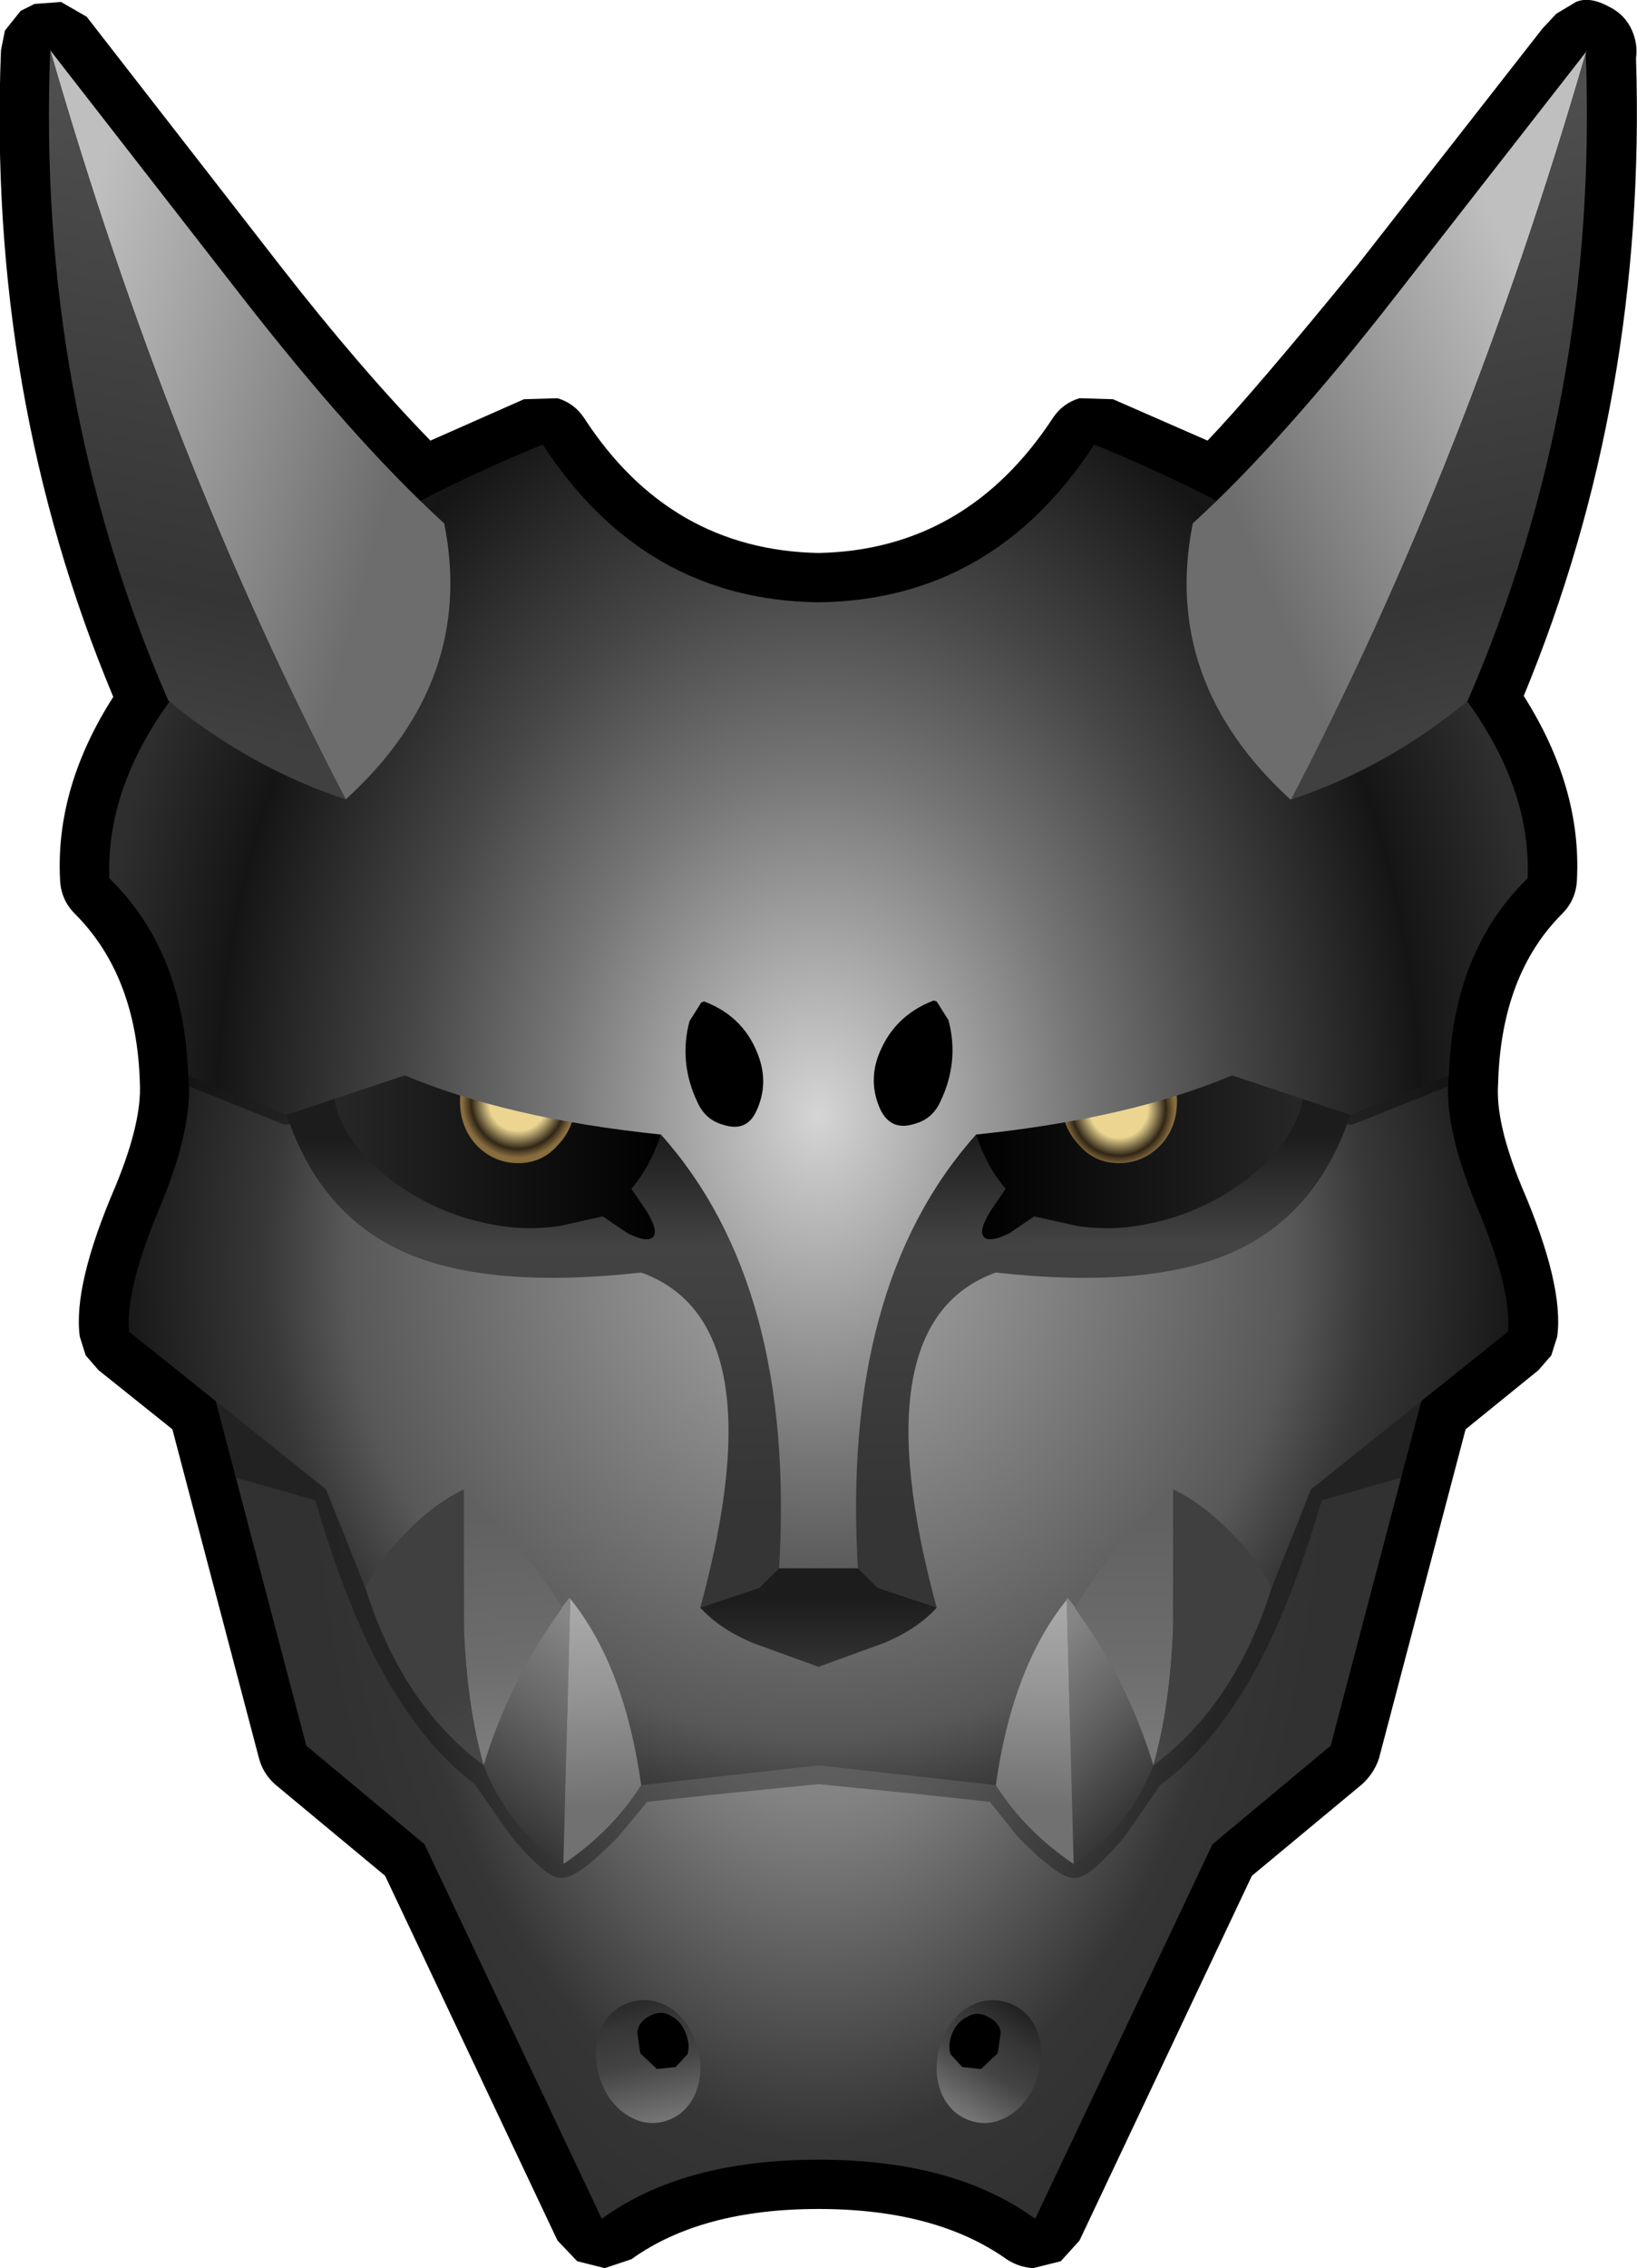 <?xml version="1.0" encoding="UTF-8" standalone="no"?>
<svg xmlns:xlink="http://www.w3.org/1999/xlink" height="115.05px" width="83.1px" xmlns="http://www.w3.org/2000/svg">
  <g transform="matrix(1.0, 0.0, 0.0, 1.0, 41.55, 56.55)">
    <path d="M41.5 -53.6 Q42.05 -36.35 35.8 -21.25 38.75 -16.6 38.5 -11.9 38.45 -10.9 37.75 -10.2 34.65 -7.1 34.5 -1.6 34.35 0.4 35.7 3.65 37.85 8.65 37.5 11.25 L37.2 12.2 36.55 12.95 32.85 15.95 28.45 32.65 Q28.2 33.4 27.6 33.95 L22.0 38.6 13.25 57.1 12.3 58.15 10.9 58.5 Q10.15 58.45 9.55 58.05 5.95 55.5 0.0 55.5 -5.95 55.5 -9.5 58.05 L-10.85 58.5 -12.25 58.15 -13.25 57.1 -22.0 38.6 -27.6 33.95 Q-28.2 33.4 -28.4 32.65 L-32.8 15.95 -36.55 12.95 -37.2 12.2 -37.5 11.25 Q-37.85 8.65 -35.7 3.65 -34.35 0.4 -34.45 -1.6 -34.6 -7.05 -37.75 -10.2 -38.45 -10.9 -38.5 -11.9 -38.75 -16.6 -35.8 -21.2 -42.2 -36.5 -41.5 -54.0 L-41.3 -55.0 -40.5 -56.0 -39.8 -56.35 -38.45 -56.45 -37.15 -55.7 -27.35 -43.1 Q-23.3 -37.9 -19.7 -34.2 L-14.95 -36.3 -13.25 -36.35 Q-12.4 -36.1 -11.9 -35.35 -7.55 -28.65 0.0 -28.5 7.5 -28.65 11.9 -35.35 12.4 -36.1 13.25 -36.35 L14.95 -36.3 19.75 -34.2 Q22.05 -36.6 27.4 -43.15 L36.75 -55.1 37.45 -55.85 38.45 -56.45 Q39.15 -56.75 40.15 -56.2 40.95 -55.8 41.3 -55.0 41.6 -54.3 41.5 -53.6" fill="#000000" fill-rule="evenodd" stroke="none"/>
    <path d="M0.0 13.0 L31.0 13.0 26.0 32.0 20.0 37.0 11.0 56.0 Q6.9 53.0 0.0 53.0 -6.9 53.0 -11.0 56.0 L-20.0 37.0 -26.0 32.0 -31.0 13.0 0.0 13.0" fill="url(#gradient0)" fill-rule="evenodd" stroke="none"/>
    <path d="M11.05 46.35 Q11.5 47.45 11.15 48.7 10.8 49.95 9.85 50.65 8.85 51.35 7.8 51.05 6.75 50.75 6.25 49.65 5.8 48.55 6.15 47.3 6.5 46.05 7.45 45.35 8.45 44.7 9.5 45.0 10.55 45.3 11.05 46.35" fill="url(#gradient1)" fill-rule="evenodd" stroke="none"/>
    <path d="M-11.05 46.35 Q-10.55 45.3 -9.5 45.0 -8.45 44.7 -7.45 45.35 -6.5 46.05 -6.15 47.3 -5.8 48.55 -6.25 49.65 -6.75 50.75 -7.8 51.05 -8.85 51.35 -9.85 50.65 -10.8 49.95 -11.15 48.7 -11.5 47.45 -11.05 46.35" fill="url(#gradient2)" fill-rule="evenodd" stroke="none"/>
    <path d="M9.25 46.55 L9.1 47.6 8.25 48.4 7.3 48.3 6.7 47.65 Q6.55 47.15 6.8 46.55 7.05 46.0 7.55 45.75 8.05 45.45 8.6 45.75 9.2 46.05 9.25 46.55 M-7.5 45.7 Q-7.0 45.95 -6.75 46.55 -6.5 47.15 -6.65 47.65 L-7.25 48.3 -8.2 48.4 -9.05 47.6 -9.2 46.55 Q-9.15 46.0 -8.55 45.7 -8.0 45.4 -7.5 45.7" fill="#000000" fill-rule="evenodd" stroke="none"/>
    <path d="M31.0 14.0 L31.0 18.0 25.55 19.55 Q23.9 25.1 22.1 28.3 19.95 32.1 17.35 34.0 L15.55 36.6 Q13.7 38.8 13.0 38.7 12.25 38.8 10.1 36.6 L8.7 34.85 5.5 34.5 0.0 33.95 -5.5 34.5 -8.7 34.85 -10.15 36.6 Q-12.3 38.8 -13.05 38.7 -13.75 38.8 -15.6 36.6 L-17.45 33.95 Q-20.0 32.05 -22.1 28.3 -23.9 25.1 -25.55 19.55 L-31.0 18.0 -31.0 14.0 -24.0 15.0 -24.0 20.0 -24.4 19.9 Q-22.9 24.85 -21.25 27.8 -19.85 30.35 -18.2 32.0 L-18.15 31.75 -17.85 31.55 -17.45 31.55 -17.2 31.85 -16.65 33.3 -15.3 34.05 -15.0 34.35 -15.05 34.7 -15.3 35.0 -15.6 35.0 -14.85 35.95 -13.05 37.7 Q-12.6 37.6 -10.85 35.9 L-10.1 35.0 -10.5 35.0 -10.85 34.85 -11.0 34.5 -10.85 34.15 -10.5 34.0 -9.3 33.9 -8.7 33.0 -8.4 32.75 -8.0 32.85 -7.8 33.15 -7.85 33.55 -7.95 33.75 -5.6 33.5 0.0 32.95 5.6 33.5 8.0 33.75 7.85 33.55 7.8 33.15 8.0 32.85 8.4 32.75 8.7 33.0 9.3 33.9 10.5 34.0 10.85 34.15 11.0 34.5 10.85 34.85 10.5 35.0 10.05 35.0 10.8 35.9 Q12.55 37.6 13.0 37.7 L14.8 35.95 15.55 35.0 15.3 35.0 15.05 34.7 15.0 34.35 15.3 34.05 16.55 33.35 17.15 31.8 17.4 31.5 17.8 31.5 18.1 31.7 18.15 32.0 Q19.8 30.4 21.25 27.8 22.9 24.85 24.4 19.9 L24.0 20.0 24.0 15.0 31.0 14.0" fill="#000000" fill-opacity="0.302" fill-rule="evenodd" stroke="none"/>
    <path d="M0.0 -2.0 L32.0 -2.0 Q31.7 0.5 33.4 4.6 35.2 8.85 35.0 11.0 L25.0 19.0 23.0 24.0 9.0 34.0 0.0 33.0 -9.0 34.0 -23.0 24.0 -25.0 19.0 -35.0 11.0 Q-35.2 8.85 -33.4 4.6 -31.7 0.5 -32.0 -2.0 L0.0 -2.0" fill="url(#gradient3)" fill-rule="evenodd" stroke="none"/>
    <path d="M27.0 0.0 L32.0 -2.0 M-27.0 0.0 L-32.0 -2.0" fill="none" stroke="#000000" stroke-linecap="round" stroke-linejoin="round" stroke-opacity="0.4" stroke-width="1.0"/>
    <path d="M6.0 25.0 Q5.0 26.1 3.3 26.8 L0.0 28.0 -3.3 26.8 Q-5.0 26.1 -6.0 25.0 L-1.0 22.0 0.0 22.0 1.0 22.0 6.0 25.0" fill="url(#gradient4)" fill-rule="evenodd" stroke="none"/>
    <path d="M0.0 -7.0 L27.0 -7.0 27.0 0.0 Q25.3 5.1 20.95 7.0 16.7 8.85 9.0 8.0 2.05 10.5 6.0 25.0 L3.0 24.0 2.0 23.0 0.0 23.0 -2.0 23.0 -3.0 24.0 -6.0 25.0 Q-2.05 10.5 -9.0 8.0 -16.7 8.85 -20.95 7.0 -25.3 5.1 -27.0 0.0 L-27.0 -7.0 0.0 -7.0" fill="url(#gradient5)" fill-rule="evenodd" stroke="none"/>
    <path d="M24.7 -2.0 Q24.75 0.85 21.95 3.1 19.4 5.15 16.05 5.65 14.7 5.85 13.2 5.65 L10.95 5.15 9.7 6.0 Q8.7 6.5 8.4 6.2 8.1 5.9 8.75 4.85 L9.5 3.75 Q8.55 2.65 8.0 1.0 L20.4 -3.3 24.7 -2.0" fill="url(#gradient6)" fill-rule="evenodd" stroke="none"/>
    <path d="M-24.7 -2.0 L-20.4 -3.3 -8.0 1.0 Q-8.55 2.65 -9.5 3.75 L-8.75 4.85 Q-8.1 5.9 -8.4 6.2 -8.7 6.5 -9.7 6.0 L-10.95 5.15 -13.2 5.65 Q-14.7 5.85 -16.05 5.65 -19.4 5.15 -21.95 3.1 -24.75 0.85 -24.7 -2.0" fill="url(#gradient7)" fill-rule="evenodd" stroke="none"/>
    <path d="M15.25 -3.8 Q16.5 -3.8 17.4 -2.9 18.2 -1.95 18.2 -0.7 18.2 0.6 17.4 1.5 16.5 2.45 15.25 2.45 14.0 2.45 13.2 1.5 12.35 0.6 12.35 -0.7 12.35 -1.95 13.2 -2.9 14.0 -3.8 15.25 -3.8" fill="url(#gradient8)" fill-rule="evenodd" stroke="none"/>
    <path d="M-12.35 -0.7 Q-12.35 0.6 -13.2 1.5 -14.0 2.45 -15.25 2.45 -16.5 2.45 -17.4 1.5 -18.2 0.6 -18.2 -0.7 -18.2 -1.95 -17.4 -2.9 -16.5 -3.8 -15.25 -3.8 -14.0 -3.8 -13.2 -2.9 -12.35 -1.95 -12.35 -0.7" fill="url(#gradient9)" fill-rule="evenodd" stroke="none"/>
    <path d="M14.0 -34.0 Q25.9 -29.15 31.55 -22.7 36.2 -17.4 36.0 -12.0 32.2 -8.3 32.0 -2.0 L27.0 0.0 21.0 -2.0 Q15.75 0.2 8.0 1.0 1.15 8.65 2.0 23.0 L0.0 23.0 -2.0 23.0 Q-1.15 8.65 -8.0 1.0 -15.75 0.2 -21.0 -2.0 L-27.0 0.0 -32.0 -2.0 Q-32.2 -8.3 -36.0 -12.0 -36.2 -17.4 -31.55 -22.7 -25.9 -29.15 -14.0 -34.0 -8.85 -26.1 0.0 -26.0 8.85 -26.1 14.0 -34.0" fill="url(#gradient10)" fill-rule="evenodd" stroke="none"/>
    <path d="M3.0 -2.9 Q3.75 -5.0 5.85 -5.8 L6.0 -5.75 6.6 -4.8 Q7.15 -2.7 6.2 -0.7 5.8 0.2 4.9 0.45 3.7 0.85 3.15 -0.25 2.55 -1.55 3.0 -2.9 M-3.0 -2.85 Q-2.55 -1.5 -3.15 -0.2 -3.65 0.9 -4.85 0.5 -5.75 0.25 -6.15 -0.65 -7.1 -2.65 -6.55 -4.75 L-5.95 -5.7 -5.8 -5.75 Q-3.7 -4.95 -3.0 -2.85" fill="#000000" fill-rule="evenodd" stroke="none"/>
    <path d="M38.95 -53.9 L38.95 -54.0 38.95 -53.9 M24.0 -16.0 L23.95 -16.0 24.0 -16.0" fill="url(#gradient11)" fill-rule="evenodd" stroke="none"/>
    <path d="M38.95 -53.9 L39.0 -54.0 38.95 -53.85 Q32.95 -33.15 24.0 -16.0 L23.95 -16.0 Q17.4 -22.0 19.0 -30.0 23.55 -34.15 29.35 -41.6 L38.95 -53.9" fill="url(#gradient12)" fill-rule="evenodd" stroke="none"/>
    <path d="M38.95 -53.85 Q39.6 -36.3 32.95 -21.0 28.85 -17.6 24.0 -16.0 32.95 -33.15 38.95 -53.85" fill="url(#gradient13)" fill-rule="evenodd" stroke="none"/>
    <path d="M-39.0 -54.0 L-29.35 -41.6 Q-23.55 -34.15 -19.0 -30.0 -17.4 -22.0 -24.0 -16.0 -33.0 -33.2 -39.0 -54.0" fill="url(#gradient14)" fill-rule="evenodd" stroke="none"/>
    <path d="M-24.0 -16.0 Q-28.85 -17.6 -33.0 -21.0 -39.7 -36.35 -39.0 -54.0 -33.0 -33.2 -24.0 -16.0" fill="url(#gradient15)" fill-rule="evenodd" stroke="none"/>
    <path d="M12.6 24.55 L12.65 24.5 Q16.1 28.7 17.0 33.0 15.75 36.2 13.0 38.0 L12.95 38.0 12.6 24.55" fill="url(#gradient16)" fill-rule="evenodd" stroke="none"/>
    <path d="M-12.6 24.55 L-12.95 38.0 -13.0 38.0 Q-15.75 36.2 -17.0 33.0 -16.1 28.7 -12.65 24.5 L-12.6 24.55" fill="url(#gradient17)" fill-rule="evenodd" stroke="none"/>
    <path d="M12.6 24.6 L12.95 38.0 Q10.5 36.35 9.0 34.0 9.85 28.0 12.6 24.6" fill="url(#gradient18)" fill-rule="evenodd" stroke="none"/>
    <path d="M-12.95 38.0 L-12.6 24.55 Q-9.85 27.95 -9.0 34.0 -10.5 36.35 -12.95 38.0" fill="url(#gradient19)" fill-rule="evenodd" stroke="none"/>
    <path d="M17.0 33.0 Q15.7 28.7 13.0 25.0 15.35 21.25 18.0 19.0 L18.0 26.0 Q17.85 30.0 17.0 33.0" fill="url(#gradient20)" fill-rule="evenodd" stroke="none"/>
    <path d="M-13.0 25.0 Q-15.7 28.7 -17.0 33.0 -17.85 30.0 -18.0 26.0 L-18.0 19.0 Q-15.35 21.25 -13.0 25.0" fill="url(#gradient21)" fill-rule="evenodd" stroke="none"/>
    <path d="M20.8 21.05 Q22.3 22.5 23.0 24.0 21.15 29.9 17.0 33.0 17.85 30.0 18.0 26.0 L18.0 19.0 Q19.4 19.65 20.8 21.05" fill="url(#gradient22)" fill-rule="evenodd" stroke="none"/>
    <path d="M-20.8 21.05 Q-19.4 19.65 -18.0 19.0 L-18.0 26.0 Q-17.85 30.0 -17.0 33.0 -21.15 29.9 -23.0 24.0 -22.3 22.5 -20.8 21.05" fill="url(#gradient23)" fill-rule="evenodd" stroke="none"/>
  </g>
  <defs>
    <radialGradient cx="0" cy="0" gradientTransform="matrix(0.032, 0.0, 0.0, 0.055, 0.0, 14.0)" gradientUnits="userSpaceOnUse" id="gradient0" r="819.2" spreadMethod="pad">
      <stop offset="0.239" stop-color="#989898"/>
      <stop offset="0.459" stop-color="#838383"/>
      <stop offset="0.518" stop-color="#787878"/>
      <stop offset="0.847" stop-color="#353535"/>
      <stop offset="1.0" stop-color="#313131"/>
    </radialGradient>
    <linearGradient gradientTransform="matrix(0.002, -0.003, 0.003, 0.002, 8.65, 48.0)" gradientUnits="userSpaceOnUse" id="gradient1" spreadMethod="pad" x1="-819.2" x2="819.2">
      <stop offset="0.0" stop-color="#757575"/>
      <stop offset="0.431" stop-color="#444444"/>
      <stop offset="0.765" stop-color="#353535"/>
      <stop offset="1.0" stop-color="#232323"/>
    </linearGradient>
    <linearGradient gradientTransform="matrix(-0.001, -0.004, 0.004, -9.0E-4, -8.7, 47.75)" gradientUnits="userSpaceOnUse" id="gradient2" spreadMethod="pad" x1="-819.2" x2="819.2">
      <stop offset="0.0" stop-color="#757575"/>
      <stop offset="0.455" stop-color="#444444"/>
      <stop offset="0.765" stop-color="#353535"/>
      <stop offset="1.0" stop-color="#232323"/>
    </linearGradient>
    <radialGradient cx="0" cy="0" gradientTransform="matrix(0.045, 0.0, 0.0, 0.045, 0.0, 7.6)" gradientUnits="userSpaceOnUse" id="gradient3" r="819.2" spreadMethod="pad">
      <stop offset="0.157" stop-color="#959595"/>
      <stop offset="0.651" stop-color="#585858"/>
      <stop offset="0.761" stop-color="#383838"/>
      <stop offset="1.0" stop-color="#111111"/>
    </radialGradient>
    <linearGradient gradientTransform="matrix(0.0, -0.004, 0.004, 0.0, 0.0, 25.0)" gradientUnits="userSpaceOnUse" id="gradient4" spreadMethod="pad" x1="-819.2" x2="819.2">
      <stop offset="0.0" stop-color="#353535"/>
      <stop offset="0.573" stop-color="#1c1c1c"/>
    </linearGradient>
    <linearGradient gradientTransform="matrix(-1.0E-4, -0.023, 0.019, -1.0E-4, 0.0, 9.0)" gradientUnits="userSpaceOnUse" id="gradient5" spreadMethod="pad" x1="-819.2" x2="819.2">
      <stop offset="0.212" stop-color="#353535"/>
      <stop offset="0.478" stop-color="#404040"/>
      <stop offset="0.565" stop-color="#434343"/>
      <stop offset="0.71" stop-color="#1c1c1c"/>
    </linearGradient>
    <linearGradient gradientTransform="matrix(-0.01, 0.0, 0.0, -0.008, 16.0, 0.25)" gradientUnits="userSpaceOnUse" id="gradient6" spreadMethod="pad" x1="-819.2" x2="819.2">
      <stop offset="0.0" stop-color="#262626"/>
      <stop offset="1.0" stop-color="#000000"/>
    </linearGradient>
    <linearGradient gradientTransform="matrix(0.01, 0.0, 0.0, -0.008, -16.0, 0.25)" gradientUnits="userSpaceOnUse" id="gradient7" spreadMethod="pad" x1="-819.2" x2="819.2">
      <stop offset="0.0" stop-color="#262626"/>
      <stop offset="1.0" stop-color="#000000"/>
    </linearGradient>
    <radialGradient cx="0" cy="0" gradientTransform="matrix(0.004, 0.0, 0.0, 0.004, 15.25, -0.3)" gradientUnits="userSpaceOnUse" id="gradient8" r="819.2" spreadMethod="pad">
      <stop offset="0.447" stop-color="#ebd591"/>
      <stop offset="0.725" stop-color="#302616"/>
      <stop offset="0.863" stop-color="#886d3e"/>
    </radialGradient>
    <radialGradient cx="0" cy="0" gradientTransform="matrix(0.004, 0.0, 0.0, 0.004, -15.25, -0.65)" gradientUnits="userSpaceOnUse" id="gradient9" r="819.2" spreadMethod="pad">
      <stop offset="0.447" stop-color="#ebd591"/>
      <stop offset="0.725" stop-color="#302616"/>
      <stop offset="0.863" stop-color="#886d3e"/>
    </radialGradient>
    <radialGradient cx="0" cy="0" gradientTransform="matrix(0.045, 0.0, 0.0, 0.059, 0.0, 0.0)" gradientUnits="userSpaceOnUse" id="gradient10" r="819.2" spreadMethod="pad">
      <stop offset="0.0" stop-color="#d5d5d5"/>
      <stop offset="0.365" stop-color="#757575"/>
      <stop offset="0.569" stop-color="#464646"/>
      <stop offset="0.827" stop-color="#151515"/>
      <stop offset="1.0" stop-color="#2e2e2e"/>
    </radialGradient>
    <linearGradient gradientTransform="matrix(0.004, 0.018, -0.023, 0.005, 31.95, -35.1)" gradientUnits="userSpaceOnUse" id="gradient11" spreadMethod="pad" x1="-819.2" x2="819.2">
      <stop offset="0.0" stop-color="#7c6625"/>
      <stop offset="0.78" stop-color="#57411a"/>
      <stop offset="1.0" stop-color="#554b31"/>
    </linearGradient>
    <linearGradient gradientTransform="matrix(-0.011, 0.005, -0.009, -0.021, 30.25, -32.4)" gradientUnits="userSpaceOnUse" id="gradient12" spreadMethod="pad" x1="-819.2" x2="819.2">
      <stop offset="0.039" stop-color="#bfbfbf"/>
      <stop offset="0.051" stop-color="#bfbfbf"/>
      <stop offset="0.49" stop-color="#989898"/>
      <stop offset="0.961" stop-color="#6d6d6d"/>
    </linearGradient>
    <linearGradient gradientTransform="matrix(0.004, 0.018, -0.023, 0.005, 31.95, -35.1)" gradientUnits="userSpaceOnUse" id="gradient13" spreadMethod="pad" x1="-819.2" x2="819.2">
      <stop offset="0.0" stop-color="#4e4e4e"/>
      <stop offset="0.78" stop-color="#353535"/>
      <stop offset="1.0" stop-color="#404040"/>
    </linearGradient>
    <linearGradient gradientTransform="matrix(0.012, 0.003, -0.006, 0.022, -30.4, -35.6)" gradientUnits="userSpaceOnUse" id="gradient14" spreadMethod="pad" x1="-819.2" x2="819.2">
      <stop offset="0.035" stop-color="#bfbfbf"/>
      <stop offset="0.055" stop-color="#bfbfbf"/>
      <stop offset="0.49" stop-color="#989898"/>
      <stop offset="0.961" stop-color="#6d6d6d"/>
    </linearGradient>
    <linearGradient gradientTransform="matrix(-0.004, 0.018, -0.023, -0.005, -31.55, -35.0)" gradientUnits="userSpaceOnUse" id="gradient15" spreadMethod="pad" x1="-819.2" x2="819.2">
      <stop offset="0.0" stop-color="#4e4e4e"/>
      <stop offset="0.78" stop-color="#353535"/>
      <stop offset="1.0" stop-color="#404040"/>
    </linearGradient>
    <linearGradient gradientTransform="matrix(0.004, 0.004, -0.006, 0.006, 13.15, 31.7)" gradientUnits="userSpaceOnUse" id="gradient16" spreadMethod="pad" x1="-819.2" x2="819.2">
      <stop offset="0.0" stop-color="#868686"/>
      <stop offset="0.443" stop-color="#666666"/>
      <stop offset="1.0" stop-color="#353535"/>
    </linearGradient>
    <linearGradient gradientTransform="matrix(-0.004, 0.005, -0.007, -0.005, -13.9, 31.1)" gradientUnits="userSpaceOnUse" id="gradient17" spreadMethod="pad" x1="-819.2" x2="819.2">
      <stop offset="0.0" stop-color="#868686"/>
      <stop offset="0.439" stop-color="#666666"/>
      <stop offset="1.0" stop-color="#353535"/>
    </linearGradient>
    <linearGradient gradientTransform="matrix(0.0, -0.008, 0.008, 1.0E-4, 10.95, 31.3)" gradientUnits="userSpaceOnUse" id="gradient18" spreadMethod="pad" x1="-819.2" x2="819.2">
      <stop offset="0.212" stop-color="#717171"/>
      <stop offset="0.659" stop-color="#959595"/>
      <stop offset="1.0" stop-color="#aaaaaa"/>
    </linearGradient>
    <linearGradient gradientTransform="matrix(-4.0E-4, -0.008, 0.008, -4.0E-4, -11.05, 31.3)" gradientUnits="userSpaceOnUse" id="gradient19" spreadMethod="pad" x1="-819.2" x2="819.2">
      <stop offset="0.208" stop-color="#717171"/>
      <stop offset="0.659" stop-color="#959595"/>
      <stop offset="1.0" stop-color="#aaaaaa"/>
    </linearGradient>
    <linearGradient gradientTransform="matrix(0.0, 0.007, -0.009, 0.0, 15.5, 26.0)" gradientUnits="userSpaceOnUse" id="gradient20" spreadMethod="pad" x1="-819.2" x2="819.2">
      <stop offset="0.0" stop-color="#616161"/>
      <stop offset="0.659" stop-color="#6d6d6d"/>
      <stop offset="1.0" stop-color="#787878"/>
    </linearGradient>
    <linearGradient gradientTransform="matrix(6.0E-4, 0.007, -0.009, 7.0E-4, -15.55, 26.0)" gradientUnits="userSpaceOnUse" id="gradient21" spreadMethod="pad" x1="-819.2" x2="819.2">
      <stop offset="0.012" stop-color="#616161"/>
      <stop offset="0.659" stop-color="#6d6d6d"/>
      <stop offset="1.0" stop-color="#7b7b7b"/>
    </linearGradient>
    <linearGradient gradientTransform="matrix(-0.005, 0.006, -0.006, -0.006, 19.0, 26.3)" gradientUnits="userSpaceOnUse" id="gradient22" spreadMethod="pad" x1="-819.2" x2="819.2">
      <stop offset="0.0" stop-color="#404040"/>
      <stop offset="0.757" stop-color="#404040"/>
      <stop offset="1.0" stop-color="#464646"/>
    </linearGradient>
    <linearGradient gradientTransform="matrix(0.004, 0.006, -0.007, 0.005, -20.1, 26.65)" gradientUnits="userSpaceOnUse" id="gradient23" spreadMethod="pad" x1="-819.2" x2="819.2">
      <stop offset="0.008" stop-color="#404040"/>
      <stop offset="0.757" stop-color="#404040"/>
      <stop offset="1.0" stop-color="#464646"/>
    </linearGradient>
  </defs>
</svg>
